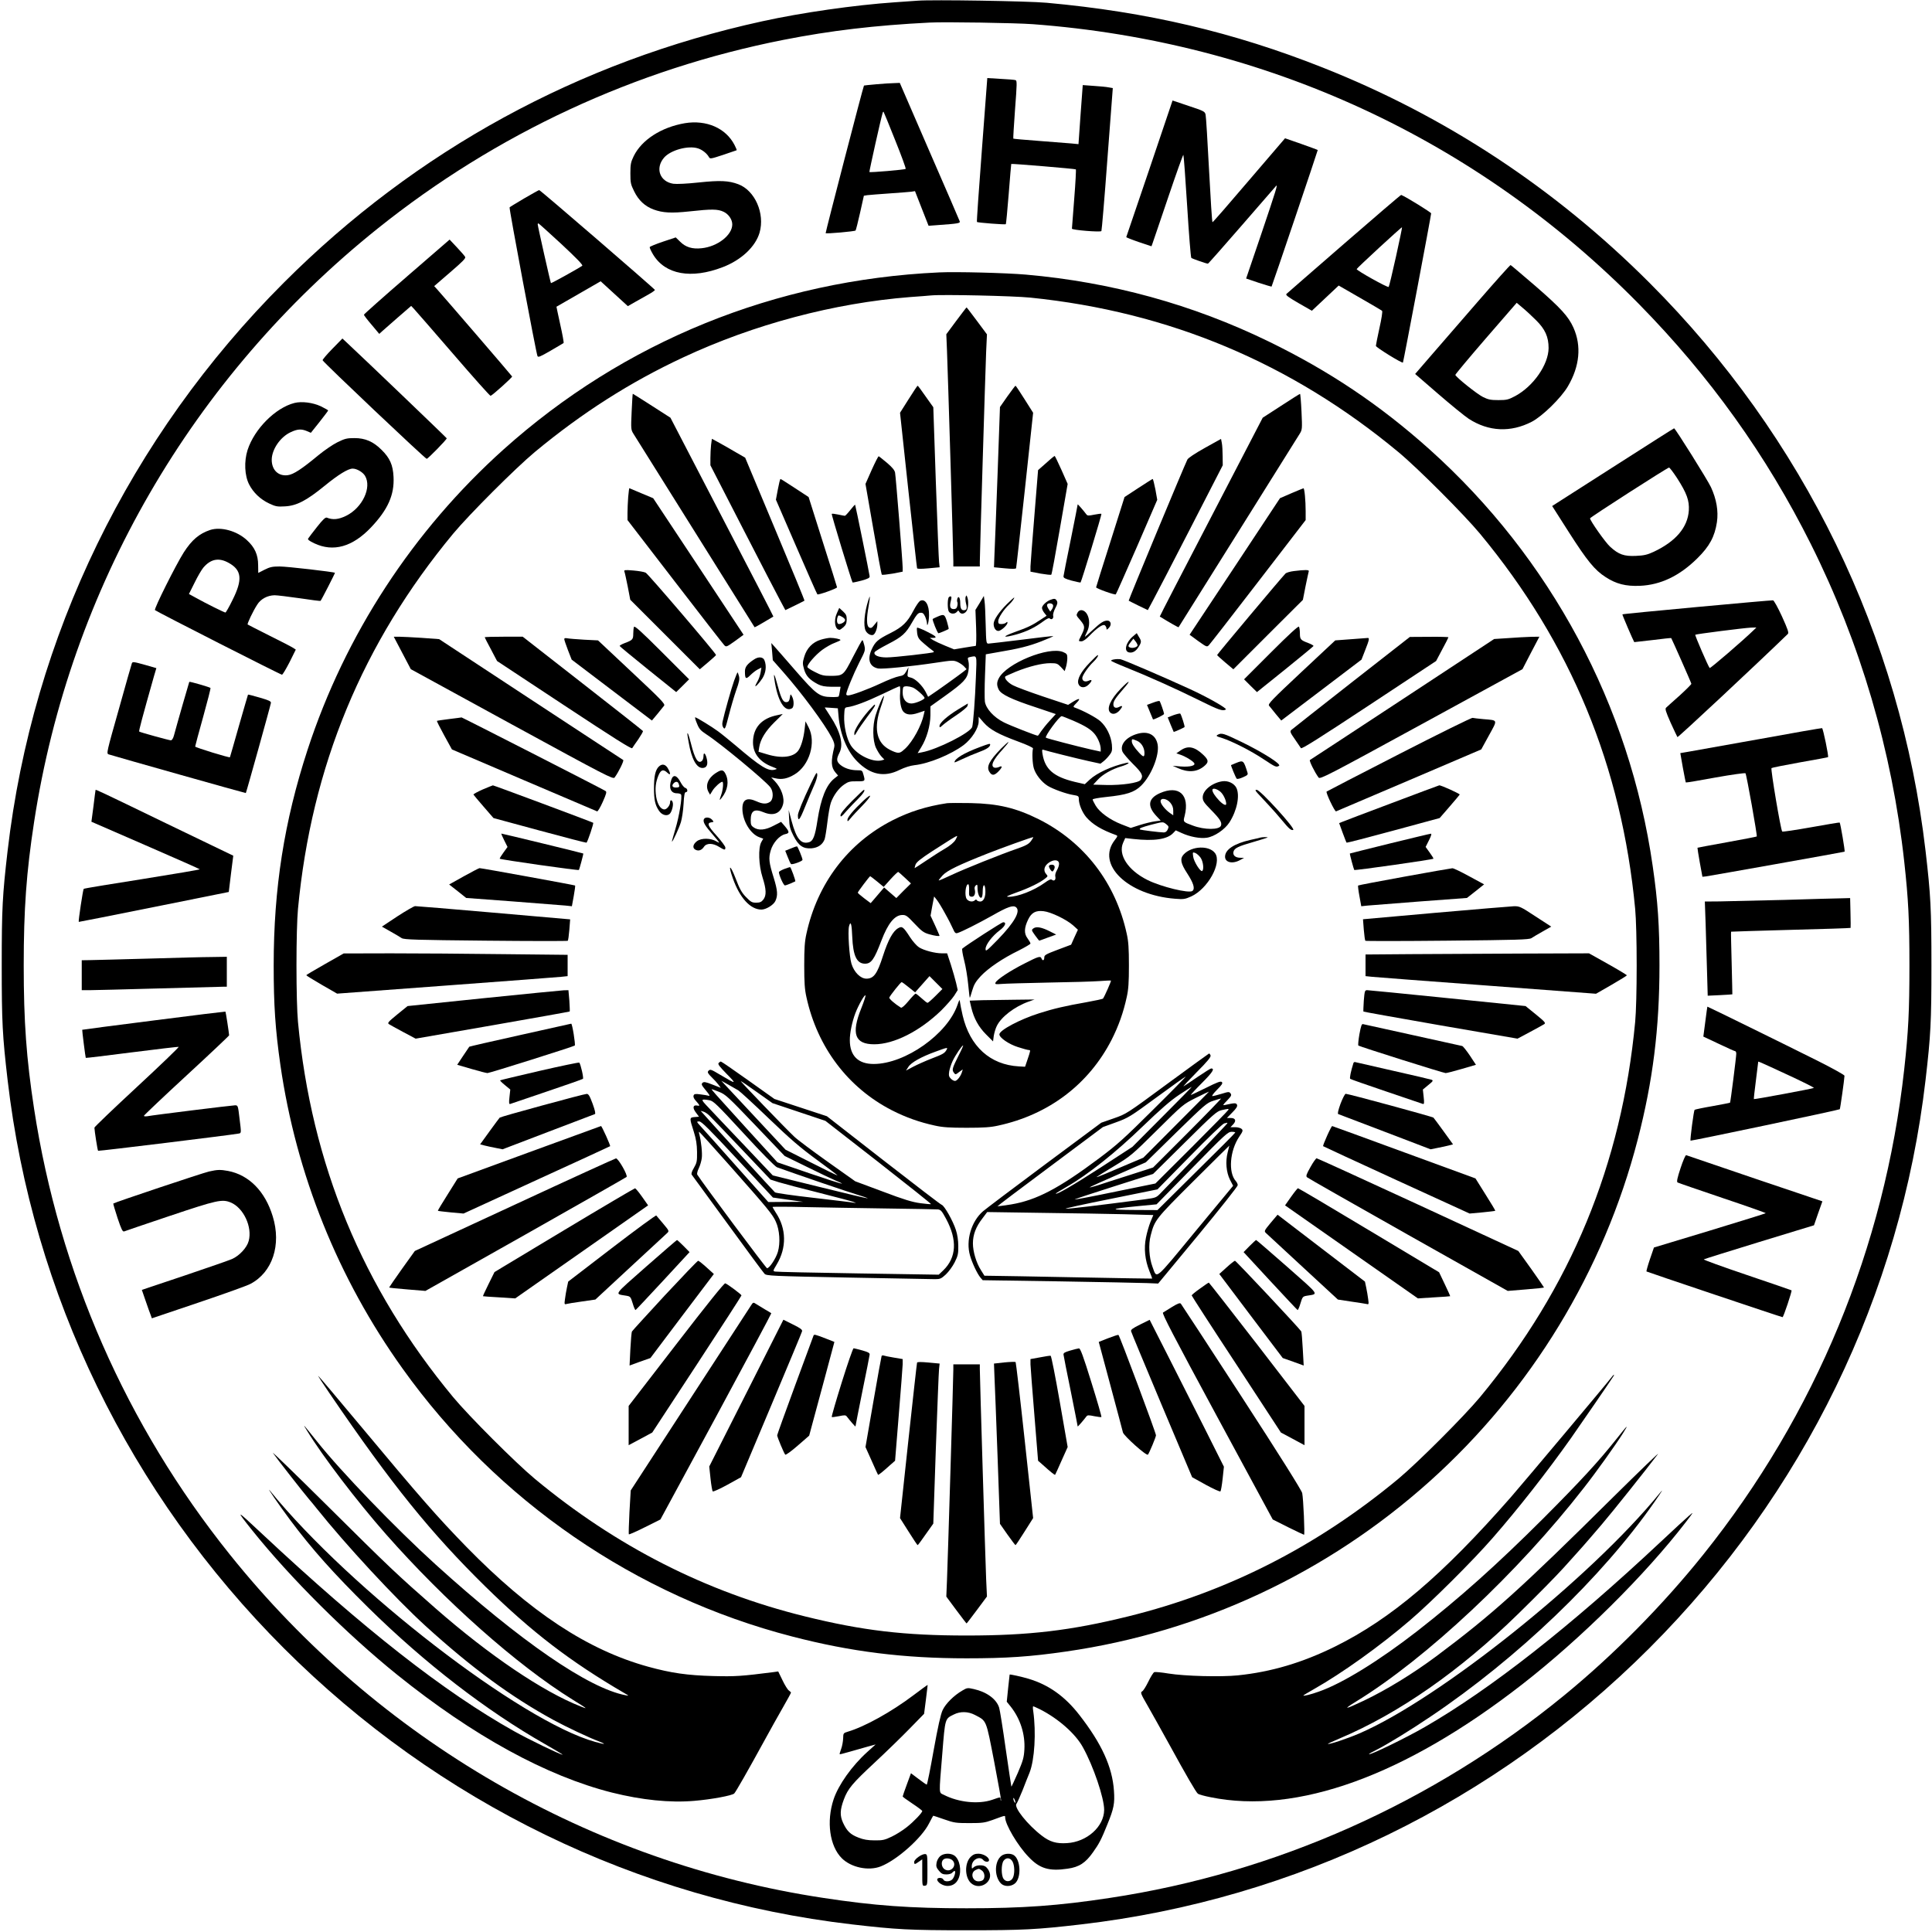 <?xml version="1.0" standalone="no"?>
<!DOCTYPE svg PUBLIC "-//W3C//DTD SVG 20010904//EN"
 "http://www.w3.org/TR/2001/REC-SVG-20010904/DTD/svg10.dtd">
<svg version="1.0" xmlns="http://www.w3.org/2000/svg"
 width="1678pt" height="1678pt" viewBox="0 0 1678 1678"
 preserveAspectRatio="xMidYMid meet">

<g transform="translate(0,1678) scale(0.1,-0.1)"
fill="#000000" stroke="none">
<path d="M7970 16774 c-25 -2 -115 -8 -200 -14 -348 -24 -810 -90 -1150 -165
-1591 -348 -3006 -1121 -4155 -2270 -1340 -1340 -2182 -3071 -2399 -4935 -45
-388 -51 -502 -51 -995 0 -493 6 -607 51 -995 217 -1864 1059 -3595 2399
-4935 1340 -1340 3071 -2182 4935 -2399 388 -45 502 -51 995 -51 493 0 607 6
995 51 1864 217 3595 1059 4935 2399 1340 1340 2182 3071 2399 4935 45 388 51
502 51 995 0 493 -6 607 -51 995 -217 1864 -1059 3595 -2399 4935 -819 819
-1770 1446 -2836 1868 -774 307 -1526 484 -2399 563 -163 15 -993 28 -1120 18z
m1000 -204 c2022 -151 3856 -998 5265 -2431 615 -626 1106 -1311 1493 -2085
429 -858 705 -1794 811 -2759 36 -327 45 -504 45 -900 0 -396 -9 -573 -45
-900 -171 -1551 -771 -3000 -1744 -4215 -353 -441 -781 -874 -1210 -1225
-1138 -932 -2507 -1542 -3946 -1759 -446 -68 -758 -90 -1244 -90 -486 0 -798
22 -1244 90 -2020 305 -3866 1373 -5156 2984 -899 1122 -1481 2449 -1699 3870
-67 437 -90 757 -90 1245 0 488 23 808 90 1245 311 2031 1372 3864 2984 5155
1030 825 2236 1385 3526 1639 406 80 794 126 1269 150 129 7 748 -3 895 -14z"/>
<path d="M8528 15479 c-26 -342 -46 -625 -43 -627 6 -6 246 -25 251 -19 2 2
14 121 25 263 11 142 21 259 22 260 5 4 556 -42 561 -47 3 -3 -3 -118 -14
-255 -11 -137 -20 -254 -20 -260 0 -12 246 -32 256 -21 3 3 27 283 52 624 l47
618 -35 6 c-19 4 -78 10 -131 13 l-95 7 -19 -257 -18 -256 -61 6 c-34 3 -160
13 -281 22 -121 9 -222 18 -224 20 -2 2 5 116 15 254 17 223 18 251 4 254 -8
3 -67 8 -130 11 l-115 7 -47 -623z"/>
<path d="M7610 16048 c-57 -5 -105 -10 -106 -11 -7 -9 -336 -1278 -333 -1282
7 -7 253 15 260 23 3 4 21 73 39 154 l33 148 31 5 c17 2 103 9 191 15 88 6
174 13 191 15 l31 5 59 -151 59 -150 80 6 c181 13 197 16 190 34 -3 9 -121
283 -263 608 l-257 593 -50 -2 c-27 0 -97 -5 -155 -10z m165 -486 c54 -134 95
-246 91 -249 -7 -7 -308 -33 -315 -27 -3 3 102 475 115 513 2 8 6 12 8 10 2
-2 48 -113 101 -247z"/>
<path d="M9985 15318 c-110 -325 -201 -593 -203 -597 -1 -3 48 -23 108 -43
l111 -37 8 22 c4 12 66 192 136 400 70 207 130 375 133 372 3 -3 18 -204 33
-446 15 -243 31 -445 36 -449 8 -7 131 -50 144 -50 4 0 136 150 295 333 158
182 292 337 297 342 17 18 1 -34 -130 -422 l-130 -382 109 -37 c60 -20 111
-34 112 -33 5 6 403 1184 401 1186 -1 2 -65 25 -143 53 l-141 49 -312 -364
c-171 -201 -314 -365 -318 -365 -4 0 -17 204 -30 453 -13 248 -26 465 -30 481
-6 28 -15 32 -147 76 l-140 47 -199 -589z"/>
<path d="M5948 15710 c-204 -35 -374 -144 -444 -286 -25 -52 -29 -70 -29 -149
0 -82 3 -97 33 -157 38 -78 93 -129 167 -157 81 -30 156 -34 314 -17 192 21
245 21 297 -4 43 -21 74 -67 74 -109 0 -93 -128 -193 -266 -207 -81 -9 -139 9
-186 56 l-39 38 -111 -37 c-62 -21 -113 -42 -115 -47 -2 -5 11 -34 29 -64 105
-175 332 -216 606 -110 161 62 283 177 319 299 48 166 -40 367 -185 421 -83
31 -156 35 -345 15 -102 -11 -191 -15 -219 -11 -117 18 -159 133 -82 225 56
67 211 110 297 82 37 -12 77 -44 94 -75 10 -18 17 -16 124 19 63 21 115 39
117 40 2 2 -6 22 -18 45 -75 147 -244 221 -432 190z"/>
<path d="M4553 15057 c-67 -40 -124 -74 -127 -78 -6 -6 230 -1264 242 -1291 6
-14 22 -7 114 46 59 34 109 64 113 67 3 4 -10 76 -29 160 -19 85 -33 155 -33
155 1 1 88 51 193 111 l191 110 118 -108 118 -108 61 35 c34 19 87 49 119 67
31 17 56 35 55 39 -5 12 -996 868 -1005 867 -4 0 -63 -33 -130 -72z m322 -396
c134 -125 190 -183 182 -189 -28 -21 -268 -154 -272 -151 -4 5 -115 496 -115
511 0 4 3 8 6 8 3 0 93 -81 199 -179z"/>
<path d="M11675 14664 c-269 -234 -495 -430 -502 -437 -9 -9 14 -27 104 -79
l117 -67 116 109 117 110 184 -106 c101 -58 188 -109 193 -114 5 -5 -5 -70
-23 -149 -17 -78 -31 -148 -31 -155 0 -13 227 -153 235 -145 4 5 245 1278 245
1296 0 8 -214 141 -260 160 -3 2 -225 -189 -495 -423z m449 -115 c-31 -140
-59 -257 -63 -261 -8 -9 -281 144 -278 155 3 10 390 367 394 363 2 -1 -22
-117 -53 -257z"/>
<path d="M3533 14377 c-205 -177 -372 -326 -372 -330 -1 -5 29 -44 66 -87 l67
-80 26 24 c14 12 76 67 138 121 l113 98 23 -24 c13 -13 166 -190 341 -392 174
-202 321 -367 326 -365 18 6 190 161 187 168 -3 7 -596 696 -654 760 l-23 25
139 120 c108 93 137 122 130 134 -5 9 -37 46 -72 83 l-63 67 -372 -322z"/>
<path d="M12829 14153 c-156 -180 -341 -394 -411 -474 l-127 -147 200 -173
c111 -96 230 -193 265 -216 173 -112 364 -121 548 -26 92 48 255 207 314 308
102 174 119 350 48 509 -44 98 -110 170 -326 358 -117 100 -215 184 -220 186
-4 1 -135 -145 -291 -325z m512 -154 c79 -78 109 -145 109 -242 -1 -143 -131
-331 -290 -417 -59 -31 -73 -35 -145 -35 -67 0 -89 4 -135 27 -51 25 -235 172
-240 192 -1 4 118 147 265 317 l268 309 51 -43 c28 -23 81 -72 117 -108z"/>
<path d="M8155 14414 c-1422 -66 -2736 -600 -3782 -1538 -786 -706 -1375
-1608 -1702 -2609 -203 -622 -294 -1203 -294 -1872 0 -346 14 -554 58 -863
137 -951 501 -1856 1061 -2638 820 -1148 2026 -1977 3386 -2328 509 -132 967
-189 1513 -189 346 0 554 14 864 59 1175 169 2269 681 3158 1478 881 790 1512
1828 1807 2968 132 510 189 966 189 1513 0 346 -14 555 -59 864 -200 1394
-886 2674 -1937 3617 -431 386 -870 681 -1398 938 -661 322 -1367 516 -2110
581 -175 15 -603 26 -754 19z m795 -219 c1204 -123 2264 -568 3195 -1341 169
-140 571 -543 709 -709 789 -952 1231 -2021 1348 -3260 8 -85 13 -277 13 -490
0 -213 -5 -405 -13 -490 -117 -1239 -560 -2309 -1348 -3260 -139 -167 -542
-570 -709 -709 -707 -587 -1486 -983 -2347 -1195 -498 -123 -861 -166 -1403
-166 -542 0 -905 43 -1403 166 -861 212 -1640 608 -2347 1195 -167 139 -570
542 -709 709 -788 951 -1231 2021 -1348 3260 -8 85 -13 277 -13 490 0 213 5
405 13 490 117 1239 560 2309 1348 3260 139 167 542 570 709 709 411 341 828
607 1289 822 614 287 1310 472 1971 524 77 5 158 12 180 14 100 10 720 -4 865
-19z"/>
<path d="M8305 13993 l-86 -116 6 -146 c7 -169 55 -1758 55 -1826 l0 -45 115
0 115 0 0 40 c0 64 48 1657 55 1826 l7 150 -87 117 c-48 64 -88 117 -90 117
-2 0 -42 -53 -90 -117z"/>
<path d="M7891 13312 l-74 -117 72 -670 c40 -368 74 -675 76 -680 2 -7 34 -7
100 -1 l96 9 -5 46 c-3 25 -15 338 -28 695 l-22 649 -66 93 c-36 52 -67 94
-70 94 -3 0 -38 -53 -79 -118z"/>
<path d="M8750 13338 l-65 -93 -21 -590 c-12 -324 -24 -638 -27 -696 l-4 -106
94 -9 c64 -6 96 -6 98 1 2 5 36 312 76 680 l72 670 -74 117 c-41 65 -76 118
-79 118 -3 0 -34 -42 -70 -92z"/>
<path d="M5486 13204 c-7 -150 -6 -157 16 -192 40 -65 1050 -1677 1052 -1680
2 -2 80 43 163 93 2 1 -199 389 -446 864 l-448 863 -162 104 c-89 57 -163 104
-165 104 -2 0 -6 -70 -10 -156z"/>
<path d="M11126 13255 l-159 -103 -448 -863 c-247 -475 -448 -863 -446 -864
86 -53 161 -95 163 -93 2 3 1014 1618 1052 1680 22 35 23 42 16 192 -4 86 -10
156 -13 155 -3 0 -78 -47 -165 -104z"/>
<path d="M6176 12917 c-3 -28 -6 -80 -6 -115 l0 -63 281 -547 c155 -301 301
-584 326 -629 l44 -82 81 39 c44 22 83 41 85 43 2 3 -113 283 -256 623 l-259
619 -78 45 c-44 26 -109 63 -145 83 l-66 36 -7 -52z"/>
<path d="M10465 12890 c-88 -49 -144 -87 -152 -101 -31 -63 -513 -1222 -510
-1226 2 -2 41 -21 85 -43 l81 -39 44 82 c25 45 171 328 326 629 l281 547 -1
78 c0 43 -3 95 -7 115 l-7 36 -140 -78z"/>
<path d="M7571 12699 l-54 -122 68 -391 c37 -215 70 -394 74 -397 3 -4 45 1
94 9 l87 17 0 34 c0 48 -59 788 -66 826 -4 21 -24 46 -70 85 -36 30 -68 56
-72 57 -4 2 -31 -52 -61 -118z"/>
<path d="M9125 12793 c-16 -14 -48 -42 -69 -61 l-40 -35 -32 -396 c-18 -218
-33 -416 -34 -441 l0 -45 88 -17 c48 -8 90 -13 93 -9 4 3 37 182 74 397 l68
391 -54 122 c-30 66 -56 121 -59 121 -3 -1 -18 -12 -35 -27z"/>
<path d="M6756 12530 l-17 -90 177 -408 c97 -224 179 -410 183 -414 7 -8 171
51 171 61 0 4 -56 182 -124 395 l-123 389 -119 78 c-66 43 -122 79 -125 79 -4
0 -14 -41 -23 -90z"/>
<path d="M9886 12541 l-119 -78 -123 -389 c-68 -213 -124 -391 -124 -395 0
-10 164 -69 171 -61 4 4 86 190 184 414 l176 407 -16 90 c-10 50 -20 91 -24
91 -3 0 -59 -36 -125 -79z"/>
<path d="M5456 12463 c-3 -42 -6 -104 -6 -138 l0 -62 411 -534 c226 -294 419
-542 429 -552 17 -18 20 -17 93 35 l75 55 -392 593 -393 593 -103 43 c-56 24
-103 44 -104 44 -2 0 -6 -34 -10 -77z"/>
<path d="M11216 12496 l-99 -43 -392 -593 -393 -593 75 -55 c73 -52 76 -53 93
-35 10 10 203 258 429 552 l411 534 0 77 c0 91 -10 200 -19 199 -3 0 -50 -20
-105 -43z"/>
<path d="M7385 12350 c-22 -28 -43 -50 -47 -50 -4 0 -30 5 -58 11 -28 6 -54 9
-56 6 -5 -4 173 -587 181 -596 2 -2 37 6 77 16 60 17 73 24 71 39 -3 28 -123
617 -126 620 -2 2 -21 -19 -42 -46z"/>
<path d="M9360 12399 c0 -4 -27 -141 -60 -305 -34 -165 -62 -307 -63 -318 -2
-15 11 -22 71 -39 40 -10 75 -18 77 -16 8 9 186 591 181 596 -2 3 -30 -1 -62
-7 -48 -10 -59 -10 -68 2 -28 37 -76 92 -76 87z"/>
<path d="M5423 11816 c4 -9 16 -67 29 -130 l22 -115 302 -302 302 -302 70 59
c39 33 71 62 71 65 2 12 -590 705 -611 715 -13 7 -61 15 -107 19 -74 6 -83 5
-78 -9z"/>
<path d="M11237 11820 c-33 -4 -65 -14 -72 -21 -37 -38 -595 -703 -594 -708 0
-3 32 -32 71 -65 l70 -59 302 302 302 301 23 118 c13 64 26 123 28 130 6 14
-34 14 -130 2z"/>
<path d="M8387 11596 c-4 -10 -2 -36 3 -57 12 -44 7 -59 -20 -59 -21 0 -30 19
-30 63 0 44 -15 67 -25 38 -3 -11 -4 -25 0 -30 3 -6 3 -22 -1 -36 -4 -18 -13
-25 -30 -25 -31 0 -39 20 -26 70 8 31 7 40 -3 40 -7 0 -15 -6 -17 -12 -10 -27
-8 -99 2 -118 13 -24 52 -26 71 -4 11 14 13 14 21 0 13 -23 44 -20 62 6 17 23
20 89 7 122 -7 18 -8 18 -14 2z"/>
<path d="M7542 11568 c-35 -109 -45 -226 -23 -267 14 -26 45 -43 65 -35 17 7
36 55 36 93 l0 26 -26 -32 c-21 -27 -29 -31 -45 -23 -23 13 -25 76 -4 190 14
82 13 100 -3 48z"/>
<path d="M8509 11543 l-37 -60 6 -157 c3 -89 1 -156 -4 -156 -5 0 -49 -7 -98
-15 l-89 -15 -76 31 c-42 17 -89 39 -106 49 l-30 20 29 0 c22 0 26 3 18 13
-14 16 -150 82 -157 75 -3 -2 -2 -25 1 -49 6 -38 14 -51 63 -92 31 -27 63 -52
71 -57 8 -5 12 -11 10 -14 -9 -8 -344 -46 -410 -46 -70 0 -114 19 -104 45 3 8
55 39 115 70 126 65 156 92 214 195 33 58 48 76 67 78 20 2 29 -4 42 -31 9
-19 16 -46 17 -59 1 -46 18 14 18 68 2 92 -34 148 -78 125 -10 -6 -35 -42 -56
-82 -55 -105 -95 -144 -204 -199 -106 -53 -130 -74 -160 -140 -40 -88 -19
-151 56 -166 37 -7 289 18 501 50 145 22 154 22 190 6 20 -10 46 -27 57 -40
l20 -22 -30 -24 c-34 -27 -235 -171 -277 -198 l-27 -18 -21 42 c-29 56 -91
117 -130 125 -30 7 -31 8 -25 48 l6 42 -20 -36 c-17 -30 -27 -37 -63 -43 -24
-4 -95 -31 -158 -61 -114 -53 -254 -105 -284 -105 -9 0 -16 4 -16 10 0 24 63
177 112 274 53 103 55 108 45 151 -6 25 -13 45 -17 45 -4 0 -40 -65 -81 -145
-84 -164 -85 -165 -199 -165 -56 0 -77 5 -131 33 -35 17 -65 37 -66 43 -6 19
68 105 129 150 33 24 82 52 109 61 27 10 49 21 49 24 0 8 -53 19 -89 19 -15 0
-52 -7 -82 -16 -71 -21 -123 -75 -144 -149 -15 -50 -15 -60 -1 -109 17 -58 47
-90 120 -129 32 -16 59 -21 119 -22 l78 0 -7 -40 c-3 -22 -8 -42 -11 -45 -3
-3 -30 -5 -61 -4 -104 1 -131 21 -309 225 -88 101 -172 198 -187 214 l-27 30
7 -74 6 -75 89 -101 c165 -187 362 -454 424 -573 20 -38 25 -60 21 -80 -31
-126 -28 -176 10 -221 l23 -27 -33 -26 c-70 -56 -116 -171 -146 -363 -21 -139
-38 -182 -77 -191 -67 -17 -106 31 -148 186 l-25 95 4 -78 c2 -65 9 -89 37
-145 45 -88 84 -115 157 -110 57 5 96 32 114 78 5 14 16 80 24 147 8 68 21
144 30 170 22 63 67 126 117 160 35 24 50 28 109 27 74 0 74 0 57 59 -9 35
-12 37 -52 37 -59 0 -111 17 -147 46 -36 30 -37 51 -9 106 37 72 9 183 -80
318 -27 41 -48 75 -48 75 1 1 27 -1 58 -3 l56 -4 6 -67 c13 -157 74 -305 161
-393 115 -117 235 -142 369 -75 45 22 94 37 129 41 124 13 317 92 428 175 70
53 130 147 130 205 l0 41 44 -51 c54 -61 127 -101 300 -165 79 -29 130 -53
128 -60 -9 -34 -5 -130 7 -171 15 -53 66 -119 120 -153 47 -29 164 -71 224
-80 43 -7 47 -10 47 -34 0 -46 29 -116 65 -159 55 -63 133 -110 258 -155 16
-6 15 -10 -11 -44 -164 -210 111 -477 524 -509 74 -6 86 -4 140 20 144 66 268
289 208 375 -50 70 -203 65 -273 -10 -34 -37 -27 -77 30 -164 55 -85 70 -133
46 -153 -28 -24 -273 36 -391 95 -170 85 -257 220 -211 324 l18 40 71 -8 c180
-20 294 -3 345 51 l23 24 53 -24 c70 -32 159 -49 217 -40 66 10 156 71 196
133 66 103 92 233 61 299 -20 41 -74 66 -124 58 -90 -14 -169 -80 -169 -139 0
-30 10 -46 71 -108 79 -80 97 -109 88 -137 -12 -39 -144 -39 -246 0 -84 31
-84 31 -70 83 46 184 -49 271 -215 198 -103 -46 -112 -113 -27 -202 l34 -36
-51 -7 c-29 -4 -87 -18 -131 -32 l-78 -25 -80 31 c-100 39 -191 105 -225 163
-14 24 -26 48 -26 53 0 6 53 15 118 22 176 18 244 40 303 98 88 86 159 263
144 355 -15 87 -83 123 -178 95 -97 -28 -152 -95 -128 -154 7 -16 48 -64 91
-107 81 -80 92 -104 67 -139 -19 -26 -163 -47 -298 -44 l-114 3 38 41 c42 47
126 95 210 119 54 16 83 39 35 28 -121 -27 -250 -86 -313 -144 l-43 -40 -87
20 c-182 44 -258 108 -280 240 -6 35 -5 43 6 39 25 -9 291 -76 396 -99 l101
-22 28 22 c15 12 38 36 51 54 22 28 24 40 20 90 -7 74 -46 154 -99 202 -35 32
-152 94 -222 119 -18 6 -16 10 14 41 40 41 26 45 -32 9 l-41 -26 -216 72
c-119 40 -238 84 -265 99 -44 23 -77 63 -64 76 3 3 44 21 91 41 114 46 227 74
300 74 55 0 62 -3 92 -34 l32 -35 12 38 c6 21 11 55 11 75 0 33 -4 39 -37 53
-124 51 -491 -98 -558 -228 -19 -36 -19 -62 0 -100 21 -40 112 -84 323 -153
l172 -58 -51 -56 c-29 -31 -63 -74 -77 -94 -13 -21 -26 -38 -28 -38 -15 0
-242 89 -295 116 -88 44 -155 118 -165 180 -3 25 -3 127 1 228 l7 183 102 18
c186 31 273 53 381 95 58 23 105 43 103 45 -2 2 -125 -12 -273 -31 -149 -18
-279 -34 -290 -34 -19 0 -20 8 -24 162 -2 89 -6 182 -10 207 l-6 45 -36 -61z
m-33 -645 c-7 -189 -23 -399 -32 -431 -15 -51 -305 -197 -437 -221 l-37 -7 31
51 c48 77 79 187 80 278 l0 77 123 88 c165 118 196 151 207 219 5 30 5 67 0
85 -8 28 -7 32 12 36 65 13 61 26 53 -175z m-658 -134 c-6 -69 6 -141 28 -165
26 -28 66 -32 128 -11 l57 19 -7 -31 c-20 -97 -96 -236 -162 -298 -38 -35 -48
-39 -75 -34 -18 4 -52 19 -76 34 -101 62 -122 186 -61 360 18 51 30 95 28 98
-7 6 -53 -101 -74 -171 -27 -89 -25 -216 4 -280 13 -27 34 -62 48 -76 l25 -26
-24 -7 c-79 -19 -214 47 -268 131 -36 58 -61 169 -57 258 3 66 4 70 28 73 57
7 168 49 302 113 78 38 147 69 152 69 4 0 6 -25 4 -56z m109 45 c28 -10 103
-76 103 -91 0 -14 -79 -48 -114 -48 -46 0 -76 37 -76 95 0 23 3 45 7 48 10 10
48 8 80 -4z m1394 -288 c110 -48 159 -79 192 -123 27 -37 47 -89 47 -123 l0
-23 -87 19 c-115 26 -383 96 -389 102 -12 12 117 187 137 187 5 0 50 -18 100
-39z m554 -175 c38 -16 65 -60 65 -106 0 -38 -9 -38 -47 3 -41 44 -63 78 -63
99 0 22 2 22 45 4z m724 -442 c25 -21 51 -74 51 -106 0 -19 -29 -5 -62 30 -36
38 -58 72 -58 91 0 20 38 11 69 -15z m-435 -95 c18 -22 26 -42 26 -70 l0 -40
-29 20 c-42 30 -81 79 -81 102 0 32 53 25 84 -12z m-34 -188 c21 -17 23 -22
12 -45 -7 -17 -20 -26 -34 -26 -33 0 -202 21 -207 26 -10 9 15 19 97 41 106
27 102 27 132 4z m298 -291 c23 -34 30 -104 13 -115 -15 -9 -73 83 -78 126 -5
38 -5 39 18 31 13 -5 34 -24 47 -42z"/>
<path d="M8322 10619 c-95 -58 -162 -118 -162 -144 0 -16 3 -16 28 7 15 14 68
53 118 86 52 35 94 70 97 81 3 12 4 21 3 21 -1 0 -39 -23 -84 -51z"/>
<path d="M7545 10608 c-69 -79 -125 -167 -125 -197 0 -24 2 -23 24 15 12 22
53 80 89 129 60 79 76 105 63 105 -3 0 -25 -24 -51 -52z"/>
<path d="M8745 11533 c-68 -68 -115 -137 -115 -171 0 -35 18 -62 41 -62 23 0
79 51 79 71 0 10 -3 10 -12 1 -7 -7 -25 -12 -40 -12 -24 0 -28 4 -28 26 0 27
48 101 95 144 25 23 51 60 42 60 -2 0 -30 -26 -62 -57z"/>
<path d="M9120 11569 c-34 -14 -70 -49 -70 -69 0 -10 9 -29 20 -43 l20 -25
-53 -35 c-75 -50 -110 -66 -227 -108 -113 -41 -101 -52 19 -19 87 25 158 59
227 110 36 27 55 35 62 28 15 -15 35 1 29 24 -3 11 5 40 18 65 19 34 22 50 14
64 -11 21 -22 23 -59 8z m26 -44 c3 -8 -1 -24 -9 -36 l-15 -21 -17 26 c-9 14
-14 30 -10 36 9 15 45 12 51 -5z"/>
<path d="M7268 11453 c-29 -65 -16 -142 24 -143 4 0 19 10 34 23 20 18 27 33
28 65 0 35 -5 47 -32 72 l-33 30 -21 -47z m72 -58 c0 -16 -30 -35 -54 -35 -16
0 -22 34 -10 64 5 14 9 14 35 0 16 -8 29 -21 29 -29z"/>
<path d="M9360 11461 c-14 -26 -15 -24 26 -72 39 -47 39 -62 3 -132 -24 -47
-24 -47 4 -47 14 0 40 18 67 46 69 72 120 106 136 93 8 -6 14 -19 14 -27 0
-14 4 -13 21 5 26 26 18 63 -14 63 -31 -1 -57 -17 -127 -82 -34 -32 -64 -58
-66 -58 -3 0 5 18 16 40 26 50 26 115 0 158 -23 37 -63 44 -80 13z"/>
<path d="M8140 11423 c-19 -8 -37 -17 -39 -19 -6 -6 41 -124 50 -124 7 0 76
29 88 37 2 2 -4 30 -14 63 -20 66 -26 69 -85 43z"/>
<path d="M5506 11335 c-3 -9 -6 -36 -6 -60 0 -48 -6 -55 -73 -80 -26 -10 -46
-21 -45 -26 2 -4 113 -96 247 -204 l244 -196 56 55 56 56 -236 236 c-183 183
-238 232 -243 219z"/>
<path d="M11040 11115 l-235 -235 56 -56 56 -55 244 196 c134 108 245 200 247
204 1 5 -19 16 -45 26 -67 25 -73 32 -73 84 0 25 -4 51 -8 58 -5 8 -85 -65
-242 -222z"/>
<path d="M9841 11254 c-62 -52 -82 -128 -37 -140 32 -8 63 10 86 49 25 40 25
49 1 87 l-18 31 -32 -27z m39 -79 c0 -15 -42 -28 -64 -19 -21 8 -20 16 6 49
l22 28 18 -23 c10 -12 18 -28 18 -35z"/>
<path d="M3494 11109 l74 -141 878 -480 c819 -447 879 -478 892 -461 35 47 83
146 75 152 -6 3 -367 241 -805 528 l-794 522 -150 11 c-82 5 -170 10 -197 10
l-47 0 74 -141z"/>
<path d="M4210 11245 c0 -2 24 -50 54 -105 l53 -101 583 -385 c426 -281 585
-382 591 -372 4 7 28 42 53 77 24 36 43 68 40 72 -2 4 -238 190 -524 413
l-520 406 -165 0 c-91 0 -165 -2 -165 -5z"/>
<path d="M11737 10851 c-280 -219 -515 -405 -523 -412 -11 -12 -7 -24 32 -79
25 -36 49 -71 53 -78 6 -10 164 90 591 372 l583 385 53 100 c30 55 54 103 54
106 0 3 -75 5 -167 4 l-168 -1 -508 -397z"/>
<path d="M13101 11238 l-124 -8 -795 -523 c-437 -287 -799 -525 -805 -528 -8
-6 40 -104 75 -152 13 -17 72 13 892 461 l879 480 73 141 74 141 -72 -1 c-40
-1 -129 -6 -197 -11z"/>
<path d="M4901 11228 c0 -7 15 -50 32 -95 l32 -82 349 -265 348 -264 47 56
c25 32 52 64 59 73 11 15 -25 52 -281 292 l-293 275 -120 6 c-65 4 -131 9
-146 12 -20 4 -28 1 -27 -8z"/>
<path d="M11731 11228 l-134 -10 -294 -275 c-256 -240 -292 -277 -281 -292 7
-9 34 -41 59 -73 l47 -56 348 264 349 265 32 82 c36 91 39 108 21 106 -7 -1
-73 -6 -147 -11z"/>
<path d="M9465 11025 c-77 -79 -112 -145 -99 -184 13 -37 56 -40 89 -7 33 33
33 49 1 34 -32 -14 -56 -4 -56 23 0 23 52 98 95 139 28 26 50 60 39 60 -4 0
-35 -29 -69 -65z"/>
<path d="M6550 11053 c-60 -39 -80 -66 -80 -104 0 -66 8 -72 46 -34 19 19 48
42 66 51 l31 16 -7 -43 c-4 -24 -16 -59 -27 -77 -10 -18 -19 -36 -19 -39 0
-13 35 25 62 66 30 48 37 107 18 155 -11 31 -52 35 -90 9z"/>
<path d="M9678 11053 c-16 -2 -28 -7 -28 -11 0 -4 55 -29 123 -56 193 -77 447
-191 640 -287 171 -85 207 -98 234 -81 14 9 -167 111 -312 177 -235 108 -583
257 -605 260 -14 1 -37 1 -52 -2z"/>
<path d="M6376 10868 c-24 -67 -84 -280 -100 -355 -5 -22 -3 -39 7 -53 13 -18
17 -10 47 107 18 71 47 169 64 218 26 71 31 97 24 123 -5 17 -10 32 -12 32 -2
0 -16 -33 -30 -72z"/>
<path d="M6726 10880 c27 -189 90 -291 154 -251 17 12 17 70 -1 102 -13 24
-13 24 -19 -11 -4 -26 -10 -36 -27 -38 -30 -4 -47 26 -77 137 -28 104 -40 129
-30 61z"/>
<path d="M9733 10797 c-88 -91 -124 -172 -91 -205 21 -21 55 -13 83 19 29 35
27 46 -5 29 -29 -15 -50 -6 -50 22 0 28 16 53 88 136 71 81 53 80 -25 -1z"/>
<path d="M10014 10677 l-52 -19 25 -61 c14 -34 26 -63 27 -65 5 -5 96 39 96
47 0 13 -32 106 -39 112 -3 3 -29 -3 -57 -14z"/>
<path d="M10193 10569 l-51 -20 25 -62 c14 -34 26 -63 27 -64 2 -2 88 36 94
42 5 4 -28 107 -37 117 -3 3 -29 -3 -58 -13z"/>
<path d="M6753 10569 c-139 -27 -213 -110 -213 -237 0 -96 59 -171 168 -212
45 -18 46 -18 20 -25 -57 -15 -123 26 -341 212 -54 45 -121 100 -150 121 -54
40 -188 122 -199 122 -4 0 3 -25 16 -55 18 -46 31 -60 81 -93 120 -77 506
-397 555 -459 29 -37 28 -107 -2 -127 -30 -21 -64 -20 -117 4 -84 38 -125 16
-123 -68 2 -103 70 -216 148 -244 l33 -12 -17 -30 c-28 -51 -23 -201 11 -307
33 -103 35 -157 6 -193 -16 -20 -29 -26 -62 -26 -36 0 -46 6 -88 49 -38 39
-55 70 -90 162 -48 124 -68 124 -24 0 60 -170 153 -271 248 -271 40 0 105 40
121 74 23 49 20 91 -14 202 -42 134 -46 170 -26 238 19 66 76 130 125 141 39
8 39 20 -2 69 l-33 38 -64 -33 c-73 -39 -131 -44 -173 -16 -23 15 -27 25 -27
63 0 83 32 103 113 69 84 -35 145 -10 167 66 17 57 -13 144 -72 206 l-30 31
38 -8 c55 -13 106 -2 165 34 130 78 189 279 122 409 l-27 52 -8 -70 c-9 -78
-30 -149 -54 -183 -41 -59 -146 -72 -273 -33 l-73 22 6 40 c11 69 55 140 133
217 41 39 73 72 71 71 -2 -1 -22 -5 -45 -10z"/>
<path d="M3902 10535 c-56 -7 -104 -14 -107 -16 -2 -3 26 -59 63 -126 l67
-122 625 -267 c344 -146 630 -268 636 -271 6 -2 28 35 49 82 32 72 36 88 24
95 -29 19 -1246 640 -1250 639 -2 -1 -50 -7 -107 -14z"/>
<path d="M12151 10230 c-343 -176 -626 -322 -629 -325 -9 -9 71 -176 82 -172
6 3 292 125 636 271 l625 267 67 122 c77 140 80 130 -47 141 -44 4 -87 9 -95
11 -8 3 -296 -139 -639 -315z"/>
<path d="M5970 10404 c0 -6 5 -37 11 -70 25 -145 68 -224 120 -224 36 0 50 28
38 78 -11 49 -29 65 -29 25 0 -17 -6 -36 -14 -42 -33 -28 -61 17 -95 152 -18
71 -31 106 -31 81z"/>
<path d="M10576 10398 c-17 -9 -12 -13 38 -28 86 -27 253 -112 362 -185 101
-67 109 -71 133 -56 22 14 -145 119 -326 207 -157 76 -174 81 -207 62z"/>
<path d="M8693 10277 c-103 -107 -128 -157 -99 -202 21 -33 41 -32 77 4 36 37
39 55 5 39 -14 -6 -32 -8 -40 -5 -36 14 -12 67 74 160 29 32 51 60 48 62 -2 2
-31 -24 -65 -58z"/>
<path d="M8509 10291 c-136 -51 -218 -100 -219 -132 0 -3 30 10 68 28 37 18
101 45 142 60 68 25 99 45 100 66 0 11 -8 9 -91 -22z"/>
<path d="M10256 10264 l-39 -27 35 -12 c42 -14 101 -49 118 -70 20 -24 -33
-38 -115 -32 l-70 6 45 -20 c90 -41 168 -35 230 18 39 33 38 51 -7 95 -76 73
-134 85 -197 42z"/>
<path d="M10735 10153 c-22 -9 -41 -17 -43 -18 -3 -3 40 -108 49 -118 4 -5 28
0 54 12 41 18 46 23 39 43 -33 105 -35 107 -99 81z"/>
<path d="M5721 10121 c-29 -29 -41 -84 -41 -186 0 -102 10 -147 43 -196 24
-37 67 -50 92 -29 19 16 35 74 28 100 -7 25 -23 26 -23 2 0 -26 -28 -62 -49
-62 -33 0 -61 44 -72 110 -11 72 -5 126 21 188 21 48 42 53 77 20 26 -25 30
-11 8 31 -22 44 -54 52 -84 22z"/>
<path d="M6225 10071 c-75 -45 -103 -113 -71 -170 l13 -23 22 36 c20 32 69 76
85 76 11 0 6 -68 -9 -110 -19 -55 -19 -58 5 -27 50 64 63 140 33 202 -19 40
-35 43 -78 16z"/>
<path d="M7043 9974 c-69 -144 -113 -252 -113 -275 0 -60 16 -42 60 68 26 65
62 149 79 188 19 41 31 81 29 99 -3 26 -10 15 -55 -80z"/>
<path d="M5831 10009 c-25 -72 -6 -119 49 -119 16 0 32 -5 35 -10 12 -20 -16
-191 -49 -300 -18 -61 -32 -110 -30 -110 8 0 63 120 78 170 9 30 20 101 23
158 4 76 9 102 20 102 19 0 16 31 -5 37 -9 2 -29 25 -42 51 -32 60 -63 68 -79
21z m63 -35 c11 -28 7 -34 -24 -34 -31 0 -39 17 -18 38 17 17 35 15 42 -4z"/>
<path d="M4192 9923 c-45 -20 -81 -40 -80 -44 2 -4 42 -52 89 -106 l85 -98
402 -109 c221 -60 404 -107 406 -105 11 11 64 169 58 173 -13 8 -865 326 -871
325 -3 0 -43 -17 -89 -36z"/>
<path d="M12085 9804 c-225 -85 -420 -158 -432 -164 l-22 -9 30 -83 c17 -46
32 -85 35 -87 2 -2 185 45 406 105 l402 109 85 98 c47 54 87 102 89 106 2 7
-165 83 -178 80 -3 0 -189 -70 -415 -155z"/>
<path d="M7398 9821 c-66 -67 -98 -107 -98 -122 0 -19 9 -13 52 37 29 32 73
79 99 104 42 41 68 80 52 80 -4 0 -51 -45 -105 -99z"/>
<path d="M10925 9888 c16 -18 57 -62 91 -98 34 -36 87 -96 119 -135 61 -74 79
-89 97 -83 23 8 -286 348 -317 348 -16 0 -14 -5 10 -32z"/>
<path d="M7497 9824 c-84 -79 -137 -142 -137 -165 0 -17 4 -15 27 13 14 18 60
67 101 109 87 90 94 122 9 43z"/>
<path d="M8225 9804 c-179 -27 -327 -74 -474 -149 -386 -197 -652 -548 -747
-985 -15 -66 -19 -127 -19 -275 0 -148 4 -209 19 -275 95 -436 361 -788 744
-984 120 -61 238 -103 372 -132 66 -15 127 -19 275 -19 148 0 209 4 275 19
439 95 786 359 984 744 61 120 103 238 132 372 15 66 19 127 19 275 0 148 -4
209 -19 275 -96 442 -368 795 -763 994 -199 99 -353 136 -593 141 -96 2 -188
1 -205 -1z m74 -318 c-13 -22 -46 -50 -92 -77 -40 -23 -114 -71 -166 -106 -51
-34 -95 -63 -97 -63 -1 0 2 13 7 29 8 23 43 51 147 119 150 97 203 130 214
131 4 1 -2 -14 -13 -33z m656 -10 c-20 -27 -44 -40 -118 -66 -145 -50 -462
-177 -576 -231 -57 -27 -106 -48 -108 -46 -2 2 14 22 34 44 40 43 140 91 393
191 122 48 380 141 393 141 4 1 -4 -14 -18 -33z m243 -194 c2 -13 -6 -39 -17
-58 -13 -22 -19 -44 -15 -59 6 -26 -11 -42 -30 -26 -9 7 -25 1 -62 -26 -94
-68 -236 -123 -314 -122 -28 0 -14 7 70 38 108 38 207 87 249 122 23 18 23 20
7 38 -27 30 -17 71 24 99 43 29 84 26 88 -6z m-1338 -126 l52 -49 -64 -63 -63
-64 -53 46 -53 46 -37 -43 c-20 -24 -47 -55 -58 -68 l-22 -25 -56 42 c-31 24
-56 45 -56 49 0 7 102 143 108 143 2 0 29 -21 60 -46 l57 -47 60 67 c33 36 63
65 67 63 3 -1 29 -24 58 -51z m557 -108 c-2 -48 0 -53 20 -56 25 -4 38 26 29
63 -4 14 0 27 9 35 13 11 15 7 15 -23 0 -46 17 -90 33 -84 7 2 12 23 12 55 0
63 19 74 23 13 4 -59 -14 -101 -44 -101 -12 0 -26 5 -30 11 -4 8 -9 8 -17 0
-18 -18 -55 -12 -71 11 -20 29 -10 128 13 128 6 0 9 -23 8 -52z m-208 -203
c28 -49 58 -109 68 -132 15 -35 22 -41 38 -37 38 11 180 83 305 153 131 75
180 92 205 71 41 -34 -14 -131 -157 -279 -101 -103 -108 -109 -108 -82 0 36
58 112 123 161 47 35 62 70 30 70 -13 0 -316 -196 -355 -229 -5 -4 3 -50 16
-102 14 -53 29 -147 35 -209 6 -62 12 -114 14 -116 1 -2 11 27 21 63 15 52 30
77 74 125 66 70 191 155 331 223 55 28 101 55 101 60 0 6 -12 27 -26 46 -31
41 -29 91 6 163 29 60 66 80 134 72 64 -7 198 -72 255 -122 l43 -39 -30 -65
-29 -65 -117 -44 c-103 -39 -116 -46 -116 -67 0 -27 -15 -32 -24 -9 -9 24 -26
19 -149 -44 -123 -62 -241 -140 -251 -166 -5 -14 2 -15 52 -11 31 3 215 8 407
12 193 3 393 9 445 13 52 4 97 6 99 4 4 -3 -56 -139 -69 -156 -3 -4 -69 -18
-146 -32 -178 -31 -286 -56 -410 -96 -167 -53 -344 -147 -344 -183 0 -29 83
-86 163 -111 43 -14 85 -25 93 -25 16 0 16 -1 -16 -95 l-17 -50 -54 3 c-249
14 -425 173 -488 442 -11 47 -21 99 -23 115 -3 28 -5 26 -22 -23 -87 -253
-454 -512 -726 -513 -136 -1 -209 71 -209 206 -1 61 20 161 48 235 26 69 83
169 88 154 2 -6 -14 -55 -36 -110 -90 -223 -57 -314 112 -314 171 0 395 113
582 294 45 45 96 103 113 129 l30 48 -14 62 c-8 34 -29 106 -46 160 l-32 97
-46 0 c-59 0 -155 25 -198 52 -19 12 -54 51 -78 88 -58 90 -69 98 -102 79 -46
-25 -88 -102 -133 -241 -50 -156 -80 -198 -144 -198 -51 0 -107 55 -130 130
-18 58 -33 279 -21 325 14 54 24 20 28 -92 7 -164 39 -233 111 -233 54 0 80
37 142 200 57 150 115 221 180 223 33 1 43 -6 108 -75 61 -65 80 -79 126 -92
53 -15 91 -20 91 -12 0 2 -18 42 -39 89 l-39 84 15 84 16 83 23 -29 c13 -16
46 -70 73 -120z m-84 -715 c-33 -33 -64 -60 -69 -60 -5 0 -28 18 -52 40 -24
22 -47 40 -52 40 -4 0 -32 -29 -62 -65 -32 -39 -58 -61 -65 -57 -52 32 -105
78 -101 88 8 20 99 134 107 134 4 0 32 -20 62 -45 l55 -44 62 70 63 71 56 -56
56 -56 -60 -60z m201 -517 c-56 -112 -59 -125 -42 -149 14 -19 15 -19 46 5
l32 23 -7 -23 c-10 -34 -39 -73 -58 -77 -9 -2 -26 7 -37 18 -19 19 -21 29 -16
64 4 22 17 64 30 91 23 49 81 135 91 135 3 0 -14 -39 -39 -87z m-105 49 c-16
-29 -30 -38 -130 -76 -52 -20 -123 -52 -158 -70 l-64 -34 20 31 c23 38 111 88
236 133 106 39 109 39 96 16z"/>
<path d="M9110 9257 c0 -7 7 -22 15 -33 13 -16 16 -17 25 -4 18 28 12 50 -15
50 -14 0 -25 -6 -25 -13z"/>
<path d="M8976 8717 c-19 -14 -18 -16 14 -61 18 -25 35 -46 36 -46 2 0 35 12
75 27 l72 26 -55 28 c-71 36 -117 44 -142 26z"/>
<path d="M8533 8093 l-111 -4 14 -60 c22 -93 63 -168 129 -234 l60 -60 6 47
c4 25 15 63 25 84 38 81 154 170 276 214 l53 19 -170 -2 c-93 -1 -220 -3 -282
-4z"/>
<path d="M6113 9664 c-9 -24 10 -56 82 -138 60 -70 63 -74 28 -54 -50 30 -131
31 -170 2 -35 -27 -41 -59 -13 -74 27 -14 54 -5 74 25 22 34 77 34 131 0 49
-30 55 -30 55 -6 0 10 -34 56 -75 102 -77 85 -88 111 -47 117 23 3 23 4 6 23
-21 23 -62 25 -71 3z"/>
<path d="M4379 9482 l29 -58 -34 -47 c-19 -26 -34 -50 -34 -55 0 -7 681 -104
688 -98 4 5 41 141 38 143 -2 3 -703 173 -711 173 -3 0 8 -26 24 -58z"/>
<path d="M12071 9454 c-190 -47 -346 -86 -347 -87 -3 -3 34 -138 38 -143 7 -6
688 91 688 98 0 5 -15 29 -34 55 l-34 47 29 58 c19 37 25 58 17 57 -7 0 -168
-39 -357 -85z"/>
<path d="M10945 9505 c-5 -2 -44 -11 -85 -20 -142 -32 -220 -84 -220 -146 0
-50 65 -65 130 -29 l35 19 -31 1 c-44 0 -68 21 -61 52 8 32 41 48 182 88 61
18 112 34 114 36 5 5 -49 4 -64 -1z"/>
<path d="M6900 9423 c-8 -3 -30 -12 -48 -19 l-32 -13 21 -53 c11 -29 24 -57
29 -62 9 -9 100 24 100 36 0 16 -42 118 -48 117 -4 0 -14 -3 -22 -6z"/>
<path d="M6810 9232 c-25 -10 -45 -22 -45 -27 0 -25 40 -115 52 -115 7 0 29 8
50 17 21 10 39 18 40 18 6 3 -39 125 -45 124 -4 0 -27 -8 -52 -17z"/>
<path d="M4028 9169 l-127 -71 74 -58 74 -59 403 -30 c222 -17 428 -33 459
-36 l56 -6 16 88 c9 48 14 89 12 92 -5 4 -811 151 -830 151 -5 0 -67 -32 -137
-71z"/>
<path d="M12198 9166 c-219 -40 -400 -74 -402 -77 -3 -3 2 -44 11 -92 l16 -88
56 6 c31 3 237 19 459 36 l403 30 75 59 74 59 -129 70 c-71 39 -137 71 -147
70 -11 -1 -198 -33 -416 -73z"/>
<path d="M3451 8821 l-134 -89 74 -42 c41 -23 85 -49 98 -58 22 -13 122 -16
730 -22 389 -4 709 -4 712 -1 4 3 10 47 14 96 l7 90 -664 58 c-364 32 -672 57
-683 57 -11 -1 -80 -41 -154 -89z"/>
<path d="M12467 8852 l-629 -56 7 -91 c4 -49 10 -93 14 -96 3 -3 324 -3 712 1
607 6 709 9 730 22 13 9 57 35 98 58 l74 42 -137 89 c-129 85 -139 89 -188 88
-29 -1 -336 -27 -681 -57z"/>
<path d="M2823 8407 c-89 -51 -163 -94 -163 -97 0 -3 60 -40 134 -83 l134 -77
943 70 c519 38 970 73 1002 76 l57 6 0 92 0 93 -562 6 c-310 4 -747 7 -973 7
l-410 -1 -162 -92z"/>
<path d="M12243 8493 l-383 -3 0 -94 0 -94 58 -6 c31 -3 482 -38 1000 -76
l944 -71 134 77 c74 43 134 80 134 83 0 3 -74 48 -165 99 l-164 92 -588 -2
c-324 -2 -760 -4 -970 -5z"/>
<path d="M4197 8110 l-657 -68 -90 -73 c-78 -64 -87 -74 -72 -84 9 -6 65 -37
125 -69 l107 -57 667 116 c367 64 669 118 671 120 2 2 0 44 -3 94 l-8 91 -41
-1 c-22 -1 -337 -32 -699 -69z"/>
<path d="M11845 8089 c-3 -50 -5 -93 -3 -95 3 -2 304 -56 671 -120 l667 -115
107 57 c60 32 116 63 125 69 15 10 6 20 -72 84 l-90 73 -677 69 c-373 38 -688
69 -699 69 -20 0 -22 -7 -29 -91z"/>
<path d="M4517 7790 c-240 -53 -439 -99 -441 -101 -2 -2 -26 -38 -54 -80 l-51
-77 123 -36 c68 -20 131 -36 140 -36 19 0 747 230 758 239 8 7 -22 192 -31
190 -3 -1 -203 -45 -444 -99z"/>
<path d="M11807 7798 c-9 -51 -13 -96 -9 -99 11 -9 739 -239 758 -239 9 0 72
16 140 36 l123 36 -52 79 c-29 43 -59 81 -67 84 -8 2 -202 45 -430 95 -228 50
-422 93 -431 95 -12 4 -18 -12 -32 -87z"/>
<path d="M10139 7367 c-354 -261 -356 -262 -465 -300 l-109 -38 -490 -364
c-269 -200 -511 -383 -537 -405 -103 -89 -151 -255 -113 -385 19 -66 63 -159
91 -192 l19 -22 665 -10 c366 -6 709 -13 762 -15 l97 -4 346 418 c190 230 345
426 345 436 0 10 -7 25 -16 35 -68 75 -53 265 30 388 31 45 33 53 20 66 -9 8
-33 15 -56 15 l-41 0 23 24 c30 32 21 56 -22 56 l-32 0 47 48 c35 35 46 53 41
66 -7 18 -20 18 -104 -1 -23 -5 -21 -1 18 39 36 38 40 46 30 61 -12 16 -17 16
-78 -3 -36 -11 -72 -20 -80 -20 -8 0 10 25 40 55 43 43 52 57 42 67 -10 10
-39 -1 -137 -50 -69 -34 -128 -62 -132 -62 -4 0 39 47 96 104 93 93 114 126
80 126 -5 0 -58 -33 -117 -73 -59 -41 -114 -77 -122 -82 -8 -4 43 51 113 122
95 95 126 134 121 146 -3 9 -9 17 -13 17 -3 -1 -166 -119 -362 -263z m-124
-225 c-252 -251 -314 -306 -470 -423 -349 -261 -543 -363 -764 -400 -63 -10
-116 -17 -118 -16 -1 2 204 157 457 345 l459 343 113 41 c108 39 124 49 357
220 133 98 246 178 250 178 3 0 -124 -130 -284 -288z m80 -62 l-260 -261 -277
-180 c-235 -152 -388 -241 -388 -225 0 2 46 30 101 62 175 100 422 296 655
522 156 150 239 222 315 273 57 38 106 69 109 69 3 0 -112 -117 -255 -260z
m122 -67 l-287 -288 -123 -52 c-67 -28 -160 -68 -207 -88 -47 -20 -80 -32 -75
-27 6 5 75 48 155 96 141 86 150 93 370 311 224 222 226 224 335 279 61 30
112 55 115 55 3 1 -125 -128 -283 -286z m98 -73 l-300 -300 -205 -66 c-113
-36 -239 -76 -279 -90 -41 -13 -71 -20 -65 -15 5 4 116 55 248 112 l238 104
263 258 c247 241 267 259 322 276 32 11 62 19 68 20 5 1 -125 -134 -290 -299z
m355 202 c0 -4 -143 -150 -317 -324 l-318 -317 -348 -71 c-192 -40 -350 -70
-353 -68 -2 3 150 53 339 113 l342 109 275 272 c251 249 279 273 320 282 60
13 60 13 60 4z m-10 -118 c0 -4 -328 -348 -576 -603 -42 -44 -43 -44 -146 -58
-422 -55 -664 -84 -682 -81 -11 2 163 40 388 85 l409 83 279 284 c158 162 288
287 301 289 12 2 23 5 25 6 1 0 2 -2 2 -5z m68 -81 c-1 -5 -154 -158 -339
-340 l-336 -333 -199 1 c-227 1 -220 9 26 33 l165 16 309 315 c287 293 311
315 343 315 19 0 33 -3 31 -7z m-65 -170 c-21 -81 -13 -174 20 -240 l27 -52
-328 -396 c-363 -440 -332 -414 -373 -306 -29 79 -36 190 -15 271 35 134 40
141 371 471 171 170 311 309 312 309 0 0 -6 -26 -14 -57z m-897 -539 l251 -7
-25 -60 c-13 -32 -31 -94 -39 -136 -19 -93 -9 -194 30 -291 15 -35 25 -65 24
-65 -1 -1 -297 4 -657 11 -360 7 -688 13 -727 13 l-73 1 -30 48 c-41 64 -70
162 -70 233 0 75 26 144 82 216 l42 56 471 -7 c258 -3 583 -9 721 -12z"/>
<path d="M4686 7479 c-186 -43 -340 -80 -342 -82 -3 -2 16 -21 42 -42 l46 -38
-7 -65 c-6 -52 -4 -64 7 -60 7 2 150 51 318 108 168 57 309 106 313 110 8 7
-20 129 -32 141 -3 3 -158 -29 -345 -72z"/>
<path d="M6242 7548 c-10 -10 6 -30 70 -96 89 -90 85 -91 -55 -8 -85 51 -90
52 -106 33 -8 -10 -1 -23 30 -53 22 -21 49 -51 60 -66 l19 -26 -72 28 c-61 24
-75 26 -87 15 -12 -12 -7 -21 30 -66 31 -37 38 -50 24 -46 -11 3 -44 9 -72 12
-44 6 -54 4 -59 -10 -4 -9 2 -25 13 -38 44 -50 45 -55 18 -49 -37 7 -42 -21
-10 -62 l26 -35 -38 -3 c-46 -4 -46 -7 -7 -128 20 -64 27 -108 28 -175 1 -82
-2 -94 -27 -138 -19 -32 -25 -52 -19 -60 5 -7 145 -199 312 -427 166 -228 310
-423 320 -433 16 -18 60 -20 726 -33 390 -7 730 -13 757 -14 42 0 53 5 92 41
25 24 59 70 77 106 28 56 32 75 31 141 0 48 -8 101 -21 140 -25 78 -100 210
-122 217 -10 3 -238 178 -508 388 l-490 382 -228 75 -228 75 -229 163 c-125
89 -231 162 -236 162 -4 0 -12 -5 -19 -12z m170 -238 c15 -9 134 -118 264
-243 192 -184 271 -252 421 -362 102 -74 181 -135 177 -134 -5 0 -109 50 -230
112 l-222 112 -242 260 c-134 143 -259 278 -279 299 l-36 39 60 -33 c33 -19
72 -41 87 -50z m163 -16 l134 -95 230 -77 230 -77 461 -359 c253 -198 458
-361 456 -364 -3 -2 -44 1 -93 8 -68 9 -142 31 -326 101 l-239 89 -241 171
c-133 95 -264 192 -290 218 -86 82 -470 481 -463 481 4 0 67 -43 141 -96z
m-330 3 c56 -22 77 -41 315 -290 l255 -267 194 -95 c107 -53 217 -105 245
-117 125 -52 49 -31 -216 59 l-286 98 -274 301 c-281 309 -303 334 -296 334 2
0 31 -10 63 -23z m-83 -73 c34 -6 65 -36 298 -289 151 -165 272 -287 288 -293
174 -63 619 -215 694 -237 54 -16 96 -31 94 -33 -2 -2 -189 42 -414 98 l-410
101 -248 262 c-137 144 -278 292 -313 330 -68 71 -67 74 11 61z m4 -138 c18
-17 143 -148 279 -291 l247 -260 72 -23 c39 -12 197 -54 351 -92 154 -39 289
-75 300 -80 l20 -10 -20 4 c-11 3 -166 21 -345 42 -179 20 -331 42 -339 48
-11 9 -541 589 -625 685 l-21 23 25 -7 c14 -4 39 -21 56 -39z m239 -376 c169
-181 307 -330 308 -331 1 0 61 -9 132 -19 l130 -18 -151 -1 -151 -1 -274 307
c-151 170 -291 327 -313 350 -38 42 -38 43 -13 43 20 0 86 -66 332 -330z m-73
-47 c340 -384 377 -429 406 -493 33 -72 41 -184 18 -263 -17 -57 -73 -142 -94
-142 -9 0 -563 744 -606 813 -4 7 1 31 13 55 11 23 23 63 26 88 6 42 -5 146
-21 207 -4 12 -4 22 -2 22 3 0 120 -129 260 -287z m1363 -379 c231 -3 434 -7
450 -8 26 -3 35 -13 72 -82 99 -184 90 -336 -24 -447 l-40 -38 -699 11 c-384
6 -709 13 -721 16 -21 4 -21 5 13 62 87 144 85 311 -8 450 -15 24 -28 46 -28
49 0 3 127 3 283 -1 155 -3 471 -9 702 -12z"/>
<path d="M11755 7547 c-22 -70 -35 -131 -28 -137 4 -4 145 -53 313 -110 168
-57 311 -105 318 -108 11 -4 13 8 7 60 l-7 65 47 39 c41 33 45 39 29 46 -11 4
-161 39 -334 78 -173 39 -321 73 -328 75 -7 3 -15 -1 -17 -8z"/>
<path d="M4711 7179 c-200 -54 -367 -102 -371 -106 -4 -4 -44 -58 -89 -120
l-81 -112 38 -10 c20 -5 64 -15 97 -21 l60 -12 395 151 c217 83 400 153 407
155 7 3 1 32 -20 90 -26 70 -36 86 -52 85 -11 0 -184 -45 -384 -100z"/>
<path d="M11643 7194 c-21 -58 -27 -87 -20 -90 7 -2 190 -72 407 -155 l395
-151 60 12 c33 6 77 16 97 21 l38 10 -81 112 c-45 62 -85 116 -89 120 -7 8
-739 207 -762 207 -7 0 -27 -39 -45 -86z"/>
<path d="M4595 6772 l-620 -227 -87 -139 c-49 -77 -87 -141 -85 -142 2 -2 52
-8 113 -14 l110 -10 634 291 c349 159 636 292 639 294 5 5 -72 175 -79 175 -3
-1 -284 -103 -625 -228z"/>
<path d="M11526 6915 c-21 -47 -37 -87 -34 -90 2 -2 289 -135 638 -295 l634
-290 110 10 c61 6 111 12 113 14 2 1 -36 65 -85 142 l-87 139 -620 227 c-341
125 -622 228 -625 228 -3 0 -23 -38 -44 -85z"/>
<path d="M4469 6316 l-866 -401 -112 -156 c-61 -86 -111 -159 -111 -161 0 -3
71 -10 158 -17 l157 -13 869 490 c477 270 873 495 878 500 13 13 -72 162 -92
161 -8 -1 -405 -182 -881 -403z"/>
<path d="M11382 6644 c-36 -63 -41 -79 -30 -89 7 -7 402 -231 878 -500 l865
-487 158 13 c86 7 157 14 157 17 0 2 -50 75 -111 161 l-112 156 -871 403
c-479 221 -875 402 -881 402 -5 0 -30 -34 -53 -76z"/>
<path d="M4900 6096 l-605 -364 -51 -103 c-28 -57 -51 -105 -49 -107 1 -1 64
-6 141 -10 l139 -9 577 404 577 404 -52 74 c-29 41 -56 74 -62 74 -5 0 -282
-163 -615 -363z"/>
<path d="M11213 6385 l-52 -74 577 -404 577 -404 139 9 c77 4 140 9 141 10 1
2 -20 49 -47 105 l-49 103 -609 365 c-334 201 -612 365 -617 365 -4 -1 -31
-34 -60 -75z"/>
<path d="M5314 5940 l-379 -291 -11 -52 c-6 -29 -14 -74 -17 -100 -6 -43 -5
-48 11 -43 9 3 70 13 135 22 l118 17 302 280 c166 153 311 287 321 297 19 18
18 20 -34 82 -30 35 -57 67 -60 71 -4 4 -177 -123 -386 -283z"/>
<path d="M11036 6159 c-57 -69 -58 -72 -40 -89 11 -10 155 -144 322 -298 l302
-279 118 -18 c64 -9 125 -19 134 -21 16 -5 17 0 11 43 -3 26 -11 71 -17 100
l-11 52 -379 290 c-208 160 -379 291 -380 291 0 0 -27 -32 -60 -71z"/>
<path d="M5611 5778 c-291 -257 -275 -234 -170 -252 34 -6 37 -10 54 -66 10
-34 21 -59 25 -58 4 2 111 116 238 253 l231 250 -52 53 c-28 28 -54 52 -57 52
-3 0 -124 -105 -269 -232z"/>
<path d="M10853 5958 l-52 -53 231 -250 c127 -137 234 -251 238 -253 4 -1 15
24 25 58 17 56 20 60 54 66 105 18 121 -5 -170 252 -145 127 -266 232 -269
232 -3 0 -29 -24 -57 -52z"/>
<path d="M5774 5529 c-153 -166 -282 -307 -285 -313 -4 -6 -10 -75 -14 -153
l-7 -143 90 33 91 32 275 365 276 365 -63 57 c-34 31 -67 57 -73 58 -6 0 -136
-136 -290 -301z"/>
<path d="M10653 5772 l-63 -57 275 -365 276 -365 91 -32 91 -33 -8 143 c-4 78
-10 147 -13 153 -17 28 -567 614 -576 614 -6 -1 -39 -27 -73 -58z"/>
<path d="M5873 5104 l-413 -535 0 -170 0 -171 103 55 102 55 388 592 c213 325
387 595 387 599 0 8 -120 98 -141 105 -9 3 -158 -182 -426 -530z"/>
<path d="M10422 5588 c-40 -28 -72 -55 -72 -59 0 -4 174 -274 388 -599 l387
-592 103 -55 102 -55 0 171 0 170 -412 535 c-227 294 -416 535 -419 536 -3 0
-38 -23 -77 -52z"/>
<path d="M6517 5433 c-13 -21 -253 -389 -532 -818 l-507 -780 -11 -188 c-5
-103 -8 -190 -5 -193 3 -3 66 25 140 62 l134 67 484 894 c265 491 481 895 479
897 -2 2 -27 18 -56 34 -29 17 -63 38 -77 47 -24 16 -25 16 -49 -22z"/>
<path d="M10180 5429 c-36 -22 -71 -44 -79 -49 -11 -6 89 -199 469 -902 l484
-895 133 -67 c73 -36 136 -66 139 -66 8 0 -6 315 -16 362 -5 24 -199 333 -525
835 -285 439 -523 803 -529 810 -8 9 -27 2 -76 -28z"/>
<path d="M6482 4680 l-322 -637 11 -104 c6 -57 15 -108 19 -112 4 -5 61 21
127 57 l119 66 263 625 c144 343 265 632 267 642 4 14 -13 27 -78 59 l-84 42
-322 -638z"/>
<path d="M9902 5276 c-66 -33 -82 -45 -78 -59 2 -10 123 -299 267 -643 l263
-624 119 -66 c66 -36 123 -62 127 -57 4 4 13 54 19 111 l11 103 -164 327 c-91
180 -236 467 -323 638 l-158 311 -83 -41z"/>
<path d="M7065 5178 c-3 -7 -75 -202 -160 -433 -85 -231 -155 -425 -155 -431
0 -15 59 -156 70 -168 5 -5 53 30 108 78 l100 87 26 97 c15 53 64 237 110 407
l83 310 -71 28 c-101 39 -106 40 -111 25z"/>
<path d="M9624 5157 l-81 -32 102 -380 c56 -209 105 -392 108 -406 8 -30 204
-206 217 -193 11 12 70 153 70 168 0 21 -317 870 -326 872 -5 2 -45 -12 -90
-29z"/>
<path d="M7311 4774 c-51 -163 -90 -298 -87 -301 2 -3 30 1 62 7 48 10 59 10
68 -2 28 -37 76 -92 76 -87 0 4 27 141 60 305 34 165 62 307 63 318 2 15 -11
22 -63 37 -36 10 -70 18 -76 19 -6 0 -52 -133 -103 -296z"/>
<path d="M9295 5050 c-48 -14 -60 -21 -58 -36 1 -10 29 -153 63 -318 33 -164
60 -301 60 -305 0 -5 48 50 76 87 9 12 20 12 68 2 32 -6 60 -10 62 -7 3 3 -36
138 -87 301 -71 229 -96 296 -108 295 -9 -1 -43 -9 -76 -19z"/>
<path d="M7657 5003 c-2 -4 -35 -184 -72 -399 l-68 -392 53 -118 c29 -66 54
-121 56 -123 3 -4 42 27 108 87 l40 35 32 396 c18 218 33 416 34 442 l0 45
-77 13 c-42 7 -82 15 -89 18 -6 2 -14 1 -17 -4z"/>
<path d="M9033 4991 l-83 -15 0 -46 c1 -25 16 -223 34 -441 l32 -396 40 -35
c66 -60 105 -91 108 -87 2 2 27 57 56 123 l53 118 -69 396 c-38 217 -73 396
-79 397 -5 1 -47 -5 -92 -14z"/>
<path d="M7965 4945 c-2 -5 -36 -311 -76 -680 l-72 -670 74 -117 c41 -65 76
-118 79 -118 3 0 34 42 70 94 l66 93 22 649 c13 357 25 670 28 695 l5 46 -96
9 c-66 6 -98 6 -100 -1z"/>
<path d="M8724 4947 l-91 -10 4 -106 c3 -58 15 -372 27 -696 l21 -590 65 -93
c36 -50 67 -92 70 -92 3 0 38 53 79 118 l74 117 -73 675 c-40 371 -76 677 -79
680 -3 3 -47 2 -97 -3z"/>
<path d="M8280 4885 c0 -68 -48 -1657 -55 -1826 l-6 -146 86 -116 c48 -64 88
-117 90 -117 2 0 42 53 90 117 l87 117 -7 150 c-7 169 -55 1762 -55 1826 l0
40 -115 0 -115 0 0 -45z"/>
<path d="M2886 13750 c-48 -49 -86 -94 -84 -99 6 -18 891 -856 904 -856 11 0
174 167 174 178 0 4 -740 713 -876 839 l-30 28 -88 -90z"/>
<path d="M2557 13280 c-165 -42 -348 -226 -407 -409 -31 -98 -26 -222 14 -299
36 -70 97 -129 174 -165 55 -26 71 -29 136 -25 101 5 187 49 346 179 119 97
203 149 243 149 36 0 87 -30 107 -62 61 -101 -22 -278 -164 -348 -65 -32 -115
-37 -167 -16 -12 5 -34 -15 -86 -81 -38 -48 -73 -94 -77 -101 -5 -8 11 -21 54
-41 165 -78 332 -31 493 139 146 154 203 282 195 438 -5 104 -32 164 -104 235
-72 72 -142 102 -235 102 -66 0 -83 -4 -150 -37 -40 -20 -114 -71 -164 -112
-142 -118 -216 -167 -265 -173 -82 -11 -140 44 -140 134 1 90 74 197 164 239
59 28 93 30 141 10 l35 -15 75 94 c41 52 75 97 75 100 0 3 -29 19 -63 36 -71
33 -166 45 -230 29z"/>
<path d="M14050 12749 c-267 -171 -504 -323 -527 -337 l-42 -27 146 -229 c158
-247 224 -328 318 -388 92 -60 175 -81 298 -76 181 8 344 86 499 239 106 104
151 189 170 314 14 98 -4 200 -52 304 -30 64 -310 511 -320 511 -3 0 -223
-140 -490 -311z m515 -120 c86 -134 108 -196 103 -283 -10 -147 -114 -269
-306 -359 -54 -25 -83 -32 -153 -35 -103 -5 -151 12 -225 80 -41 37 -174 226
-174 246 0 9 671 440 686 441 5 1 36 -40 69 -90z"/>
<path d="M1825 12177 c-95 -32 -159 -86 -229 -195 -68 -107 -261 -492 -250
-501 15 -14 1090 -561 1103 -561 6 0 35 49 66 109 l54 109 -23 15 c-12 8 -105
57 -207 107 -101 51 -186 94 -188 96 -6 6 47 117 82 171 31 51 90 82 152 83
22 0 120 -12 218 -26 98 -15 179 -25 181 -23 11 14 127 241 125 244 -10 8
-415 55 -481 55 -62 0 -85 -5 -130 -28 l-55 -28 -1 67 c0 91 -30 156 -98 218
-88 81 -226 118 -319 88z m160 -285 c115 -63 124 -145 34 -324 -29 -60 -57
-108 -61 -108 -10 0 -171 80 -255 127 l-62 34 49 98 c26 54 61 113 76 131 64
75 134 89 219 42z"/>
<path d="M14740 11508 c-355 -33 -647 -61 -649 -64 -3 -2 91 -221 103 -241 1
0 72 8 160 18 87 11 159 19 161 17 7 -10 175 -390 175 -397 0 -5 -46 -51 -102
-102 -57 -50 -109 -98 -117 -105 -11 -10 -5 -31 39 -131 30 -65 56 -121 59
-125 5 -5 693 638 959 896 10 10 0 39 -51 152 -36 78 -70 140 -78 140 -8 1
-304 -25 -659 -58z m490 -202 c-88 -86 -376 -334 -381 -328 -13 14 -130 285
-125 289 6 6 430 60 486 62 l45 1 -25 -24z"/>
<path d="M1145 11018 c-3 -7 -54 -186 -113 -398 -106 -375 -109 -385 -88 -392
52 -17 1189 -338 1191 -336 5 7 217 768 218 783 2 14 -18 23 -97 46 -55 16
-101 28 -102 26 -1 -1 -36 -123 -79 -272 -42 -148 -77 -271 -78 -272 -6 -6
-302 85 -302 93 0 5 31 120 69 256 38 137 67 250 64 253 -7 7 -179 57 -184 53
-2 -3 -104 -357 -133 -465 -7 -27 -18 -43 -27 -43 -14 0 -262 68 -275 76 -5 3
28 127 128 480 l21 71 -94 27 c-107 30 -113 30 -119 14z"/>
<path d="M15270 10359 c-300 -54 -575 -103 -611 -109 l-65 -11 22 -126 c13
-69 24 -127 26 -129 2 -2 118 17 257 43 139 25 256 41 261 37 9 -10 104 -543
98 -549 -2 -2 -118 -25 -258 -50 -140 -25 -255 -47 -257 -48 -1 -2 8 -59 20
-127 l23 -125 29 3 c32 4 1196 211 1206 215 5 2 -36 246 -43 253 -2 2 -114
-17 -248 -41 -135 -24 -248 -41 -251 -37 -13 13 -102 543 -93 551 5 4 117 26
249 50 131 23 240 43 242 45 7 7 -43 250 -52 252 -6 1 -255 -42 -555 -97z"/>
<path d="M830 9919 c-1 -2 -9 -65 -18 -140 l-18 -136 469 -204 c258 -112 470
-206 472 -209 2 -3 -222 -41 -498 -85 -276 -43 -506 -81 -510 -85 -6 -5 -48
-281 -43 -287 0 -1 294 57 652 129 l651 131 19 157 20 158 -581 280 c-582 282
-615 297 -615 291z"/>
<path d="M15495 8964 c-236 -6 -488 -12 -559 -13 l-129 -1 7 -197 c3 -109 9
-293 12 -409 l6 -212 107 5 c58 3 106 6 107 7 0 0 -2 123 -6 271 -4 149 -7
271 -5 273 1 1 235 8 519 16 284 7 518 15 519 17 1 2 1 61 -1 132 l-3 127 -72
-2 c-40 0 -265 -7 -502 -14z"/>
<path d="M1280 8454 c-239 -6 -465 -13 -502 -13 l-68 -1 0 -130 0 -130 68 0
c37 0 306 7 597 15 292 8 545 15 563 15 l32 0 0 130 0 130 -127 -2 c-71 0
-324 -7 -563 -14z"/>
<path d="M14829 8037 c-1 -1 -9 -60 -18 -131 l-17 -129 134 -63 c73 -35 138
-64 143 -64 5 0 9 -10 9 -22 0 -27 -50 -421 -54 -425 -2 -2 -70 -15 -152 -30
-82 -14 -152 -29 -156 -32 -7 -7 -41 -262 -35 -268 5 -4 1289 266 1296 273 4
4 40 260 41 291 0 7 -105 65 -232 129 -300 150 -958 473 -959 471z m695 -591
c130 -60 234 -112 230 -115 -6 -6 -517 -101 -521 -97 -2 1 6 72 17 157 11 85
20 158 20 162 0 11 -23 21 254 -107z"/>
<path d="M1335 7917 c-341 -43 -621 -80 -621 -81 -2 -2 28 -241 31 -244 1 -2
181 20 400 48 219 28 402 49 407 48 5 -2 -157 -158 -361 -347 -204 -189 -371
-349 -371 -355 1 -29 27 -197 32 -201 4 -4 1171 139 1223 150 21 4 21 6 6 125
-14 119 -14 120 -40 120 -24 0 -705 -84 -763 -95 -16 -2 -28 -1 -28 4 0 4 166
162 370 350 204 188 370 345 370 349 -1 21 -29 204 -32 206 -1 1 -282 -33
-623 -77z"/>
<path d="M14596 6634 c-28 -84 -35 -118 -26 -124 6 -4 182 -64 391 -135 209
-70 378 -130 375 -132 -3 -3 -222 -71 -488 -152 l-483 -146 -35 -102 c-19 -56
-32 -104 -30 -106 7 -5 1173 -397 1182 -397 8 0 84 228 78 233 -3 2 -177 62
-387 133 -210 71 -379 132 -375 136 4 3 221 71 482 151 l475 145 36 104 37
104 -587 198 c-322 110 -591 201 -596 203 -6 2 -28 -49 -49 -113z"/>
<path d="M1815 6605 c-54 -12 -822 -269 -831 -278 -2 -2 15 -58 37 -126 34
-101 44 -121 58 -116 9 4 189 65 400 136 406 136 450 146 525 115 111 -46 189
-213 156 -334 -15 -58 -81 -129 -145 -157 -27 -12 -215 -77 -416 -145 l-367
-123 33 -96 c18 -53 38 -108 44 -123 l10 -28 403 136 c222 75 426 148 453 163
192 101 270 339 194 586 -66 218 -206 360 -388 395 -67 12 -91 12 -166 -5z"/>
<path d="M13999 4821 c-30 -41 -763 -914 -878 -1046 -594 -677 -1037 -1054
-1526 -1296 -284 -140 -553 -220 -844 -250 -146 -15 -461 -7 -603 16 -59 10
-114 15 -123 12 -8 -4 -31 -40 -51 -82 -20 -41 -44 -80 -54 -85 -17 -9 -13
-20 49 -127 37 -65 121 -215 186 -333 149 -272 232 -415 249 -429 7 -6 56 -20
108 -30 749 -154 1689 186 2709 980 509 396 1068 950 1421 1409 70 91 71 93
27 55 -26 -22 -136 -124 -245 -226 -789 -739 -1476 -1278 -2048 -1608 -166
-96 -486 -251 -486 -236 0 3 28 19 63 36 97 49 296 171 472 290 753 506 1487
1208 1942 1860 69 99 86 128 47 79 -599 -735 -1911 -1785 -2609 -2086 -108
-46 -264 -98 -272 -90 -2 1 43 22 100 46 516 218 1050 590 1555 1085 180 176
329 328 394 400 29 32 78 87 108 120 30 33 78 87 106 120 29 33 81 94 116 135
89 104 386 476 487 610 19 25 -154 -142 -385 -370 -807 -800 -1053 -1022
-1539 -1385 -204 -152 -433 -292 -630 -386 -167 -79 -187 -81 -68 -8 609 373
1410 1124 1978 1855 105 133 276 373 340 474 55 88 45 79 -58 -51 -156 -196
-309 -362 -631 -685 -409 -408 -726 -691 -1096 -980 -332 -258 -651 -455 -855
-526 -69 -25 -135 -41 -135 -34 0 2 42 27 93 56 245 139 572 373 832 596 185
158 548 519 720 717 226 259 468 568 678 864 79 112 353 511 371 541 11 19 0
14 -15 -7z"/>
<path d="M2866 4673 c537 -788 875 -1206 1350 -1673 403 -395 735 -650 1210
-927 38 -22 38 -23 9 -17 -322 60 -912 466 -1652 1136 -346 314 -821 806
-1030 1069 -129 161 -127 159 -87 94 137 -224 431 -610 686 -900 514 -583
1138 -1137 1620 -1436 134 -83 138 -87 69 -59 -326 128 -791 442 -1256 849
-343 301 -392 347 -959 910 -264 262 -469 460 -455 441 28 -42 269 -350 313
-401 17 -20 47 -55 66 -80 256 -320 681 -779 945 -1020 399 -363 744 -617
1113 -818 114 -62 307 -153 395 -186 68 -26 52 -28 -33 -4 -644 178 -2125
1321 -2823 2179 -47 58 80 -127 172 -250 191 -256 379 -466 682 -765 489 -481
1023 -893 1534 -1184 88 -50 156 -91 151 -91 -19 0 -293 132 -421 204 -604
338 -1304 886 -2195 1720 -223 209 -228 211 -79 24 332 -414 821 -901 1259
-1254 660 -531 1295 -879 1865 -1023 260 -65 504 -90 714 -72 147 12 330 46
348 64 14 14 124 207 258 452 54 99 129 233 167 299 37 65 68 121 68 125 0 3
-8 11 -18 18 -10 6 -35 46 -55 88 l-38 78 -42 -6 c-275 -35 -330 -39 -522 -34
-225 6 -365 26 -565 81 -526 145 -1026 475 -1580 1042 -252 259 -397 424 -929
1062 -193 232 -354 422 -357 422 -3 0 43 -71 102 -157z"/>
<path d="M8769 2236 c0 0 -6 -54 -13 -118 l-12 -118 34 -42 c84 -106 127 -241
119 -374 -4 -69 -12 -97 -57 -202 -30 -67 -54 -121 -56 -119 -1 1 -23 148 -49
327 -25 179 -51 340 -57 358 -23 75 -108 137 -220 162 -54 12 -58 12 -100 -13
-74 -43 -145 -114 -171 -170 -17 -36 -41 -144 -78 -349 -29 -164 -56 -298 -60
-298 -3 0 -36 22 -72 50 l-65 49 -36 -98 c-20 -54 -36 -100 -36 -104 0 -3 38
-31 85 -62 47 -31 85 -60 85 -64 0 -15 -73 -92 -134 -140 -35 -28 -95 -66
-132 -83 -60 -29 -79 -33 -149 -32 -59 0 -96 7 -139 24 -70 27 -100 56 -134
129 -28 62 -27 111 7 202 35 94 75 141 264 317 100 93 238 227 307 298 l126
129 16 125 c9 69 15 126 15 126 -1 1 -57 -39 -124 -90 -191 -144 -421 -272
-569 -316 -39 -12 -40 -13 -41 -59 -1 -25 -8 -66 -17 -90 -9 -24 -15 -45 -13
-47 1 -2 39 8 84 21 46 13 115 33 155 44 l73 20 -72 -65 c-134 -121 -251 -286
-293 -412 -64 -193 -34 -406 71 -511 81 -81 233 -113 339 -71 142 56 356 247
419 373 19 37 35 67 37 67 2 0 45 -14 96 -32 85 -30 103 -32 218 -32 111 0
133 3 200 27 114 42 110 41 110 23 0 -61 109 -246 204 -344 95 -101 178 -126
338 -102 101 14 156 50 222 144 52 73 71 109 124 241 56 137 65 182 57 292
-14 207 -107 410 -301 659 -125 161 -266 261 -439 313 -59 18 -164 41 -166 37z
m264 -302 c159 -81 308 -212 372 -329 91 -163 185 -441 185 -544 -1 -146 -150
-279 -323 -289 -93 -6 -149 11 -219 65 -124 95 -244 246 -220 276 6 7 30 60
53 117 22 58 50 127 61 154 44 112 58 350 32 534 -4 23 -4 42 0 42 4 0 30 -12
59 -26z m-565 -49 c103 -54 95 -36 167 -407 35 -183 62 -334 60 -337 -3 -2 -5
3 -5 12 0 21 2 21 -73 -5 -118 -40 -290 -23 -419 43 -45 23 -44 -11 -14 356
25 313 23 304 100 342 57 29 125 27 184 -4z m351 -760 c0 -5 -4 -3 -9 5 -5 8
-9 22 -9 30 0 16 17 -16 18 -35z"/>
<path d="M7978 653 c-21 -14 -38 -34 -38 -44 0 -24 5 -24 41 2 l29 20 0 -116
c0 -115 0 -116 23 -113 22 3 22 6 22 138 0 128 -1 135 -20 137 -11 1 -37 -9
-57 -24z"/>
<path d="M8165 658 c-15 -14 -28 -38 -31 -59 -5 -28 -1 -41 21 -67 21 -26 34
-32 65 -32 21 0 43 6 50 15 7 8 16 15 21 15 13 0 -1 -52 -19 -72 -19 -22 -70
-24 -78 -3 -8 19 -54 20 -54 1 0 -25 50 -56 89 -56 46 0 79 23 97 66 28 68 10
164 -37 198 -34 23 -93 21 -124 -6z m110 -38 c40 -45 -20 -109 -71 -75 -26 17
-33 62 -12 83 18 18 63 14 83 -8z"/>
<path d="M8430 652 c-52 -53 -52 -171 0 -224 77 -76 209 11 158 105 -6 12 -18
27 -27 34 -23 18 -81 16 -103 -4 -17 -15 -18 -15 -18 8 0 57 68 93 100 54 16
-19 50 -20 50 -1 0 26 -50 56 -92 56 -30 0 -46 -7 -68 -28z m98 -118 c24 -17
30 -62 10 -82 -7 -7 -24 -12 -40 -12 -54 0 -73 75 -25 98 29 14 29 14 55 -4z"/>
<path d="M8701 664 c-64 -45 -68 -178 -9 -241 28 -30 85 -31 121 -3 61 48 52
215 -12 250 -29 15 -73 12 -100 -6z m94 -54 c18 -35 19 -106 2 -140 -17 -34
-60 -39 -81 -8 -21 30 -21 126 0 156 22 32 60 29 79 -8z"/>
</g>
</svg>
